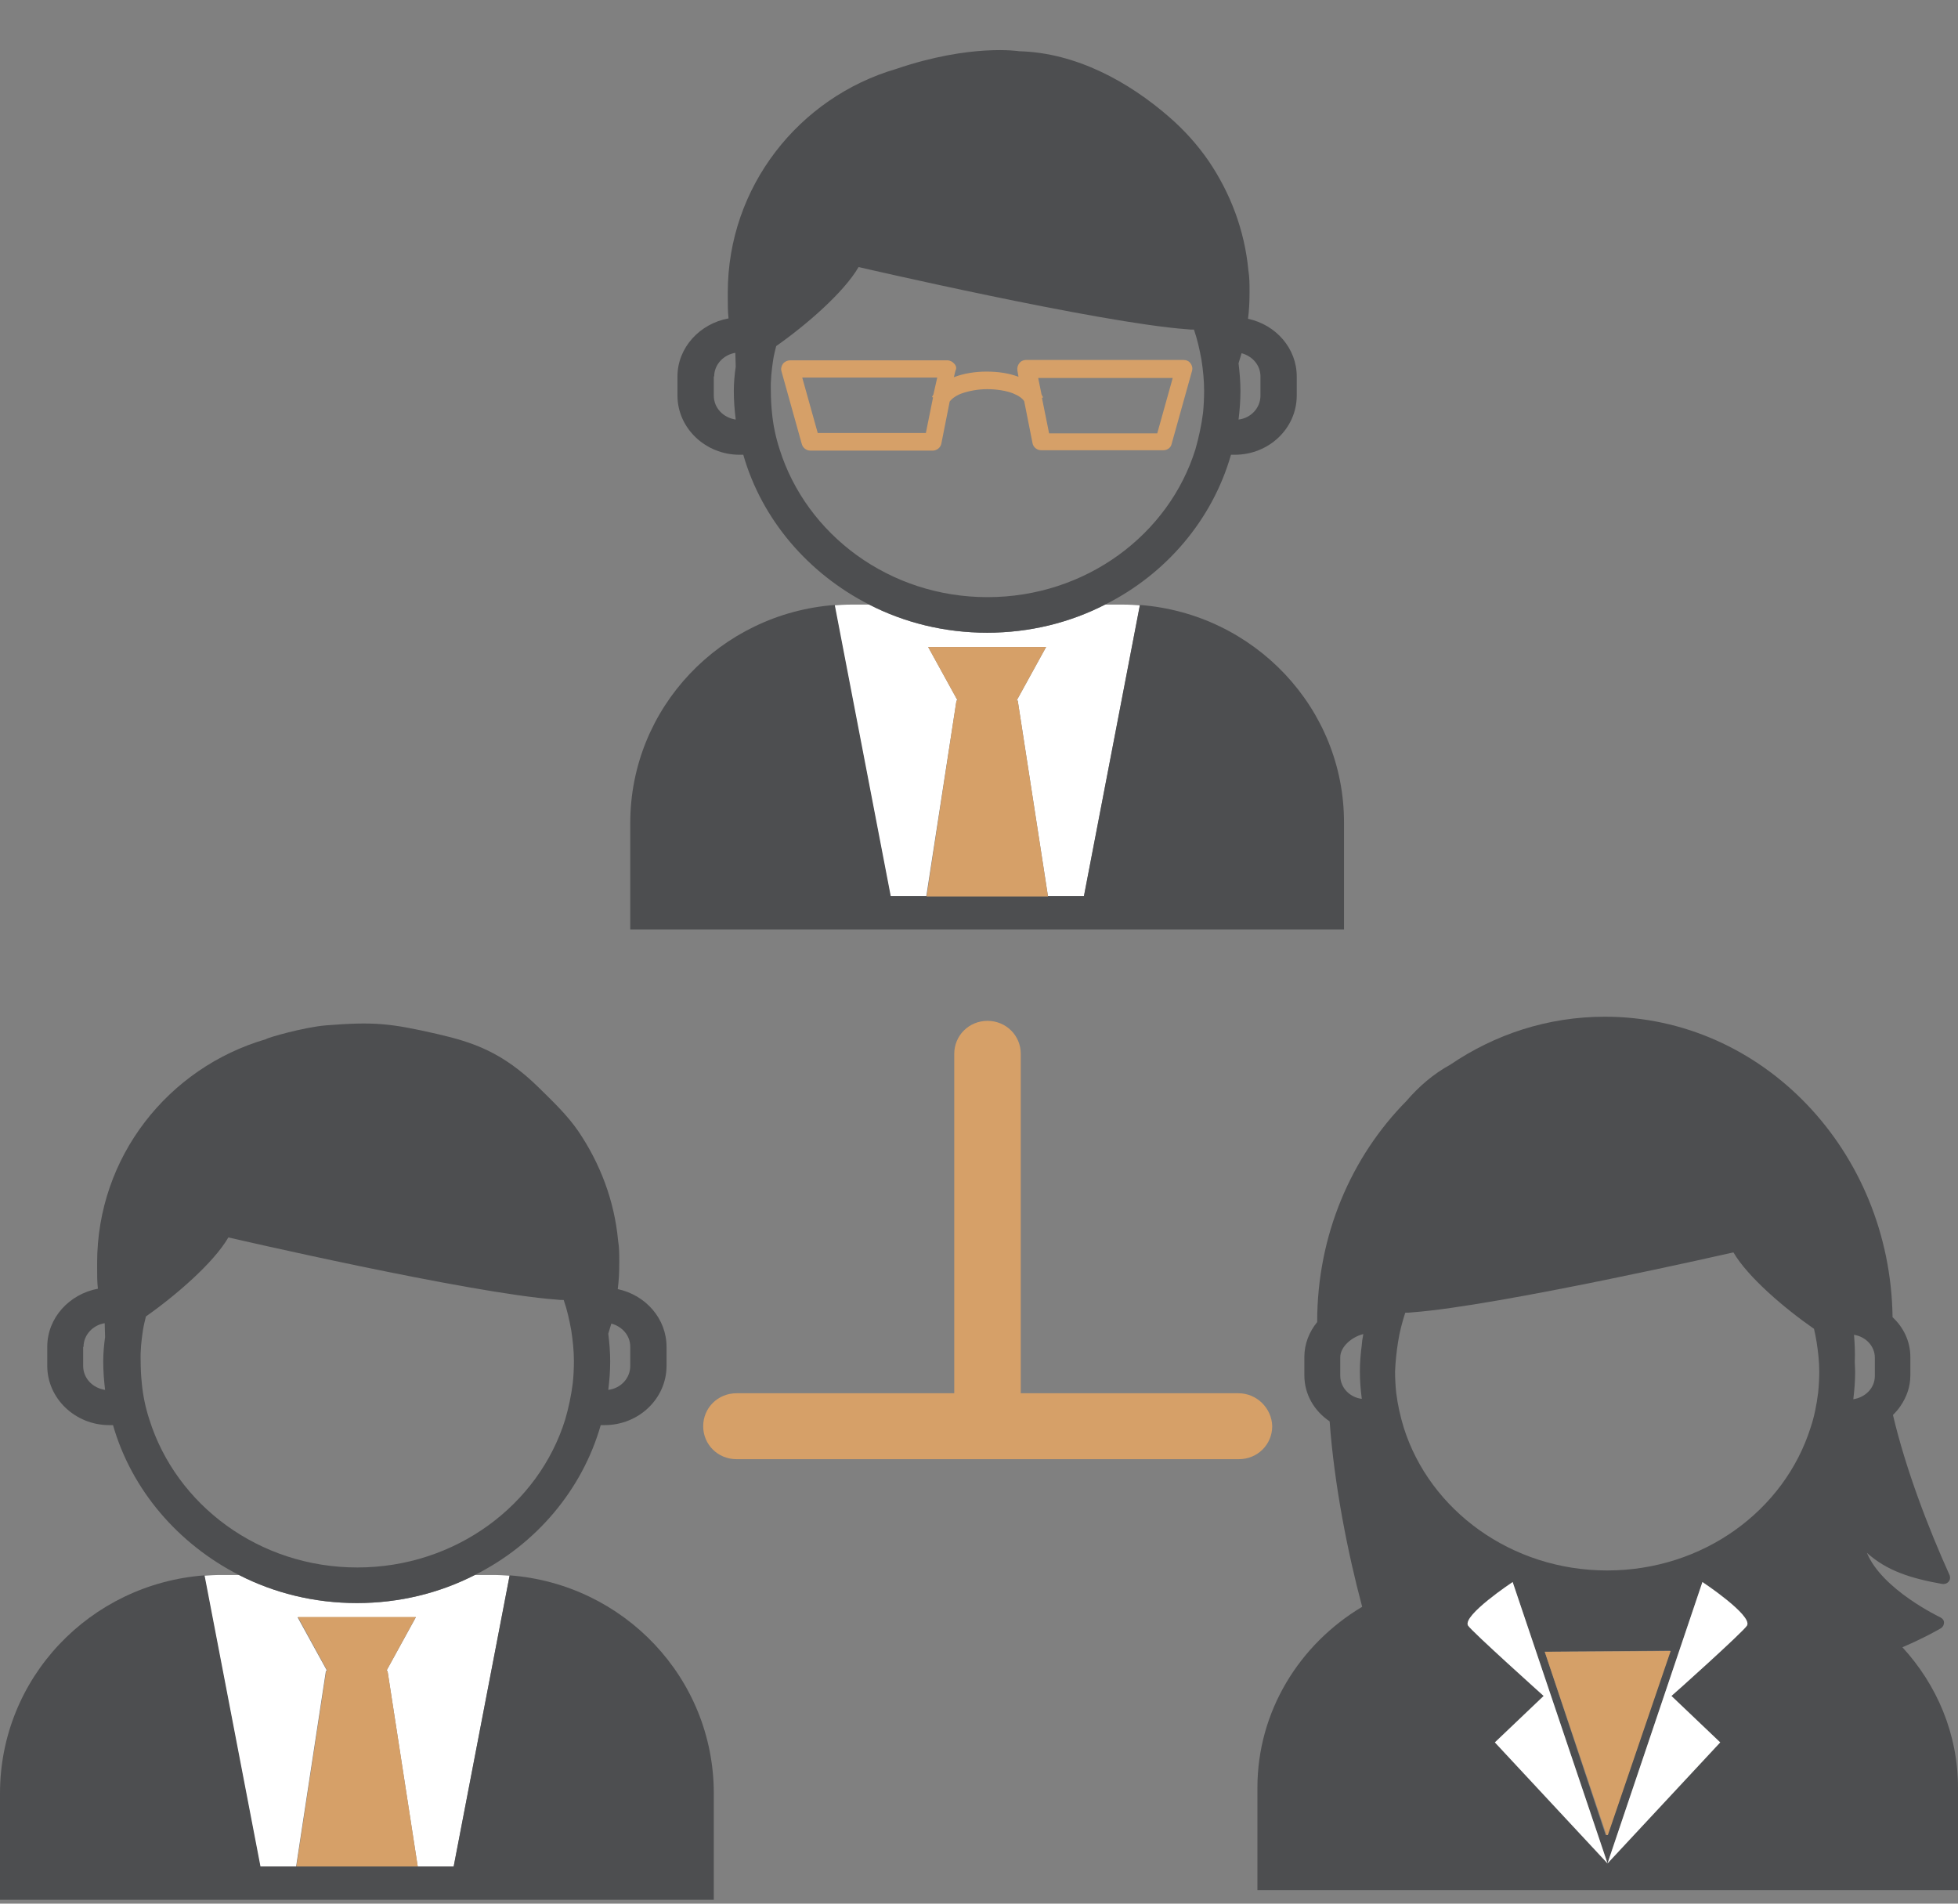 <svg width="36" height="35" viewBox="0 0 36 35" fill="none" xmlns="http://www.w3.org/2000/svg">
<rect x="0" y="0" width="36" height="35" fill="#808080" stroke="none"/>
<path d="M7.125 30.72L7.681 34.323H8.341L9.37 28.971C9.266 28.964 9.169 28.957 9.064 28.957H8.731C8.084 29.288 7.347 29.474 6.562 29.474C5.776 29.474 5.04 29.288 4.393 28.957H4.06C3.955 28.957 3.858 28.964 3.754 28.971L4.782 34.323H5.443L5.992 30.72H6.013L5.471 29.735H7.646L7.104 30.72H7.125Z" fill="white"/>
<path d="M9.37 28.964L8.341 34.316H7.681H5.45H4.789L3.761 28.964C1.654 29.122 0 30.851 0 32.973V34.929H13.124V32.973C13.124 30.851 11.469 29.122 9.37 28.964Z" fill="#4D4E50"/>
<path d="M5.45 34.316H7.681L7.125 30.72H7.104L7.646 29.729H5.478L6.02 30.72H5.999L5.45 34.316Z" fill="#D6A068"/>
<path d="M0.869 24.762V25.113C0.869 25.712 1.383 26.202 2.009 26.202H2.078C2.419 27.393 3.274 28.385 4.393 28.957C5.04 29.288 5.776 29.473 6.562 29.473C7.347 29.473 8.084 29.288 8.731 28.957C9.857 28.392 10.705 27.393 11.045 26.202H11.115C11.747 26.202 12.255 25.712 12.255 25.113V24.762C12.255 24.245 11.873 23.811 11.358 23.701C11.379 23.543 11.386 23.384 11.386 23.226V23.178C11.386 23.061 11.386 22.944 11.365 22.813C11.296 22.069 11.031 21.387 10.635 20.801C10.427 20.498 10.163 20.25 9.905 19.995C9.238 19.341 8.696 19.162 8.036 19.01C7.167 18.811 6.875 18.783 5.992 18.852C5.589 18.886 4.914 19.079 4.887 19.107C3.093 19.63 1.786 21.27 1.786 23.219C1.786 23.247 1.786 23.281 1.786 23.308C1.786 23.439 1.786 23.57 1.8 23.694C1.279 23.791 0.869 24.225 0.869 24.762ZM11.24 24.335C11.442 24.39 11.588 24.555 11.588 24.762V25.113C11.588 25.34 11.414 25.526 11.184 25.554C11.205 25.382 11.219 25.21 11.219 25.031C11.219 24.858 11.205 24.693 11.184 24.521C11.205 24.459 11.219 24.397 11.24 24.335ZM2.628 24.459C2.641 24.376 2.662 24.287 2.683 24.204C3.232 23.818 3.927 23.219 4.199 22.751C4.199 22.751 8.626 23.777 10.232 23.894C10.281 23.901 10.322 23.901 10.364 23.901C10.427 24.08 10.468 24.266 10.503 24.459C10.531 24.645 10.552 24.831 10.552 25.024C10.552 25.162 10.545 25.299 10.531 25.43C10.503 25.657 10.454 25.885 10.392 26.098C9.905 27.669 8.376 28.819 6.569 28.819C4.762 28.819 3.239 27.669 2.746 26.098C2.676 25.885 2.628 25.657 2.607 25.43C2.593 25.292 2.586 25.162 2.586 25.024C2.579 24.831 2.6 24.645 2.628 24.459ZM1.536 24.762C1.536 24.541 1.71 24.362 1.925 24.328C1.925 24.411 1.932 24.5 1.932 24.583C1.912 24.727 1.898 24.879 1.898 25.031C1.898 25.21 1.912 25.382 1.932 25.554C1.703 25.52 1.529 25.34 1.529 25.113V24.762H1.536Z" fill="#4D4E50"/>
<path d="M23.119 32.869V34.75H36V32.869C36 31.877 35.611 30.975 34.978 30.286C35.395 30.107 35.666 29.949 35.687 29.935C35.722 29.914 35.743 29.873 35.743 29.831C35.743 29.79 35.715 29.756 35.673 29.735C35.659 29.728 34.603 29.225 34.325 28.55C34.693 28.881 35.131 29.019 35.708 29.122C35.75 29.129 35.798 29.115 35.826 29.081C35.854 29.053 35.861 29.005 35.847 28.964C35.458 28.103 35.041 27.021 34.804 26.015C34.853 25.967 34.902 25.912 34.943 25.85C35.055 25.685 35.124 25.499 35.124 25.285V24.948C35.124 24.665 34.999 24.404 34.797 24.218C34.756 21.159 32.406 18.693 29.508 18.693C28.458 18.693 27.485 19.017 26.665 19.575C26.352 19.747 26.088 19.975 25.858 20.243C24.85 21.263 24.218 22.702 24.218 24.3V24.307C24.072 24.486 23.982 24.707 23.982 24.948V25.285C23.982 25.637 24.162 25.94 24.447 26.133C24.531 27.297 24.781 28.557 25.045 29.542C23.891 30.231 23.119 31.464 23.119 32.869ZM32.121 29.887C32.059 29.99 30.731 31.182 30.731 31.182L31.628 32.036L29.556 34.261L27.485 32.036L28.381 31.182C28.381 31.182 27.054 29.99 26.991 29.887C26.887 29.701 27.811 29.088 27.811 29.088L29.556 34.261L31.301 29.088C31.301 29.081 32.225 29.701 32.121 29.887ZM28.402 30.369L30.71 30.348L29.556 33.737H29.521L28.402 30.369ZM34.102 25.037C34.109 24.879 34.102 24.707 34.088 24.541C34.304 24.576 34.471 24.748 34.471 24.962V25.299C34.471 25.52 34.297 25.692 34.075 25.726C34.095 25.561 34.109 25.395 34.109 25.223C34.109 25.154 34.102 25.099 34.102 25.037ZM25.705 24.672C25.733 24.486 25.782 24.307 25.837 24.135C25.879 24.135 25.921 24.135 25.97 24.128C27.547 24.011 31.871 23.026 31.871 23.026C32.135 23.481 32.816 24.059 33.352 24.431C33.373 24.514 33.386 24.59 33.4 24.672C33.428 24.851 33.449 25.03 33.449 25.216C33.449 25.347 33.442 25.478 33.428 25.609C33.4 25.829 33.359 26.043 33.289 26.25C32.809 27.765 31.322 28.874 29.549 28.874C27.784 28.874 26.289 27.765 25.81 26.25C25.747 26.043 25.698 25.829 25.671 25.609C25.657 25.478 25.65 25.347 25.65 25.216C25.657 25.03 25.677 24.851 25.705 24.672ZM25.038 24.727C25.017 24.886 25.003 25.051 25.003 25.216C25.003 25.389 25.017 25.554 25.038 25.719C24.816 25.692 24.642 25.513 24.642 25.292V24.955C24.642 24.755 24.864 24.576 25.066 24.528C25.045 24.645 25.045 24.645 25.038 24.727Z" fill="#4D4E50"/>
<path d="M29.563 33.737L30.717 30.355L28.402 30.369L29.535 33.737H29.563Z" fill="#D5A068"/>
<path d="M32.121 29.886C32.225 29.7 31.301 29.087 31.301 29.087L29.556 34.26L31.628 32.035L30.731 31.181C30.738 31.181 32.066 29.99 32.121 29.886Z" fill="white"/>
<path d="M29.556 34.26L27.812 29.087C27.812 29.087 26.887 29.7 26.991 29.886C27.054 29.99 28.382 31.181 28.382 31.181L27.485 32.035L29.556 34.26Z" fill="white"/>
<path d="M18.712 12.88L19.269 16.482H19.929L20.958 11.13C20.853 11.123 20.756 11.116 20.652 11.116H20.318C19.672 11.447 18.935 11.633 18.149 11.633C17.364 11.633 16.627 11.447 15.981 11.116H15.647C15.543 11.116 15.445 11.123 15.341 11.13L16.37 16.482H17.03L17.586 12.88H17.607L17.065 11.895H19.234L18.692 12.88H18.712Z" fill="white"/>
<path d="M20.958 11.123L19.929 16.475H19.268H17.037H16.377L15.348 11.123C13.249 11.281 11.588 13.01 11.588 15.132V17.088H24.711V15.132C24.718 13.017 23.057 11.281 20.958 11.123Z" fill="#4D4E50"/>
<path d="M17.037 16.482H19.268L18.712 12.88H18.692L19.234 11.895H17.065L17.607 12.88H17.586L17.037 16.482Z" fill="#D6A068"/>
<path d="M12.456 6.921V7.273C12.456 7.872 12.971 8.361 13.596 8.361H13.666C14.007 9.553 14.861 10.545 15.981 11.116C16.627 11.447 17.364 11.633 18.149 11.633C18.935 11.633 19.672 11.447 20.318 11.116C21.444 10.552 22.292 9.553 22.633 8.361H22.702C23.335 8.361 23.842 7.872 23.842 7.273V6.921C23.842 6.405 23.46 5.971 22.946 5.861C22.967 5.702 22.974 5.544 22.974 5.385V5.337C22.974 5.22 22.974 5.103 22.953 4.972C22.883 4.228 22.619 3.546 22.223 2.961C22.014 2.658 21.771 2.389 21.493 2.148C20.756 1.507 19.79 0.97 18.74 0.942C18.74 0.942 17.858 0.798 16.481 1.266C14.688 1.79 13.381 3.436 13.381 5.378C13.381 5.406 13.381 5.434 13.381 5.468C13.381 5.599 13.381 5.73 13.395 5.854C12.867 5.95 12.456 6.391 12.456 6.921ZM22.828 6.494C23.029 6.549 23.175 6.715 23.175 6.921V7.273C23.175 7.5 23.001 7.686 22.772 7.714C22.793 7.541 22.807 7.369 22.807 7.19C22.807 7.018 22.793 6.853 22.772 6.68C22.793 6.618 22.807 6.556 22.828 6.494ZM14.215 6.618C14.229 6.529 14.25 6.446 14.271 6.363C14.82 5.978 15.515 5.378 15.786 4.91C15.786 4.91 20.214 5.936 21.82 6.053C21.868 6.06 21.91 6.06 21.952 6.06C22.014 6.239 22.056 6.425 22.091 6.618C22.119 6.804 22.139 6.99 22.139 7.183C22.139 7.321 22.132 7.459 22.119 7.59C22.091 7.817 22.042 8.037 21.98 8.258C21.493 9.828 19.964 10.979 18.156 10.979C16.349 10.979 14.827 9.828 14.333 8.258C14.264 8.044 14.215 7.817 14.194 7.59C14.18 7.459 14.173 7.321 14.173 7.183C14.166 6.997 14.187 6.804 14.215 6.618ZM13.131 6.921C13.131 6.701 13.305 6.522 13.52 6.487C13.52 6.57 13.527 6.66 13.527 6.742C13.506 6.887 13.492 7.038 13.492 7.19C13.492 7.369 13.506 7.541 13.527 7.714C13.297 7.679 13.124 7.5 13.124 7.273V6.921H13.131Z" fill="#4D4E50"/>
<path d="M17.545 6.687C17.517 6.653 17.468 6.625 17.42 6.625H14.528C14.479 6.625 14.431 6.646 14.396 6.687C14.368 6.728 14.354 6.777 14.368 6.825L14.743 8.168C14.764 8.237 14.827 8.285 14.903 8.285H17.148C17.225 8.285 17.294 8.23 17.308 8.154L17.461 7.383C17.496 7.335 17.566 7.279 17.67 7.238C17.802 7.19 17.976 7.155 18.149 7.155C18.323 7.155 18.497 7.183 18.622 7.231C18.726 7.273 18.796 7.321 18.831 7.376L18.984 8.147C18.997 8.223 19.067 8.278 19.143 8.278H21.389C21.465 8.278 21.528 8.23 21.542 8.161L21.917 6.818C21.931 6.77 21.917 6.715 21.889 6.68C21.861 6.639 21.813 6.618 21.757 6.618H18.865C18.817 6.618 18.768 6.639 18.74 6.68C18.712 6.715 18.699 6.763 18.706 6.811L18.726 6.928C18.546 6.859 18.344 6.832 18.136 6.832C17.927 6.832 17.718 6.866 17.538 6.935L17.566 6.818C17.593 6.77 17.579 6.721 17.545 6.687ZM17.162 7.252C17.155 7.266 17.142 7.286 17.135 7.3L17.155 7.307L17.023 7.961H15.035L14.75 6.942H17.232L17.162 7.252ZM21.562 6.949L21.277 7.968H19.289L19.157 7.314L19.178 7.307C19.171 7.286 19.157 7.273 19.15 7.252L19.088 6.949H21.562Z" fill="#D6A068"/>
<path d="M22.772 25.616H18.768V19.375C18.768 19.038 18.497 18.769 18.156 18.769C17.816 18.769 17.545 19.038 17.545 19.375V25.616H13.541C13.2 25.616 12.929 25.884 12.929 26.222C12.929 26.56 13.2 26.828 13.541 26.828H22.779C23.119 26.828 23.391 26.56 23.391 26.222C23.384 25.891 23.106 25.616 22.772 25.616Z" fill="#D6A068"/>
</svg>
